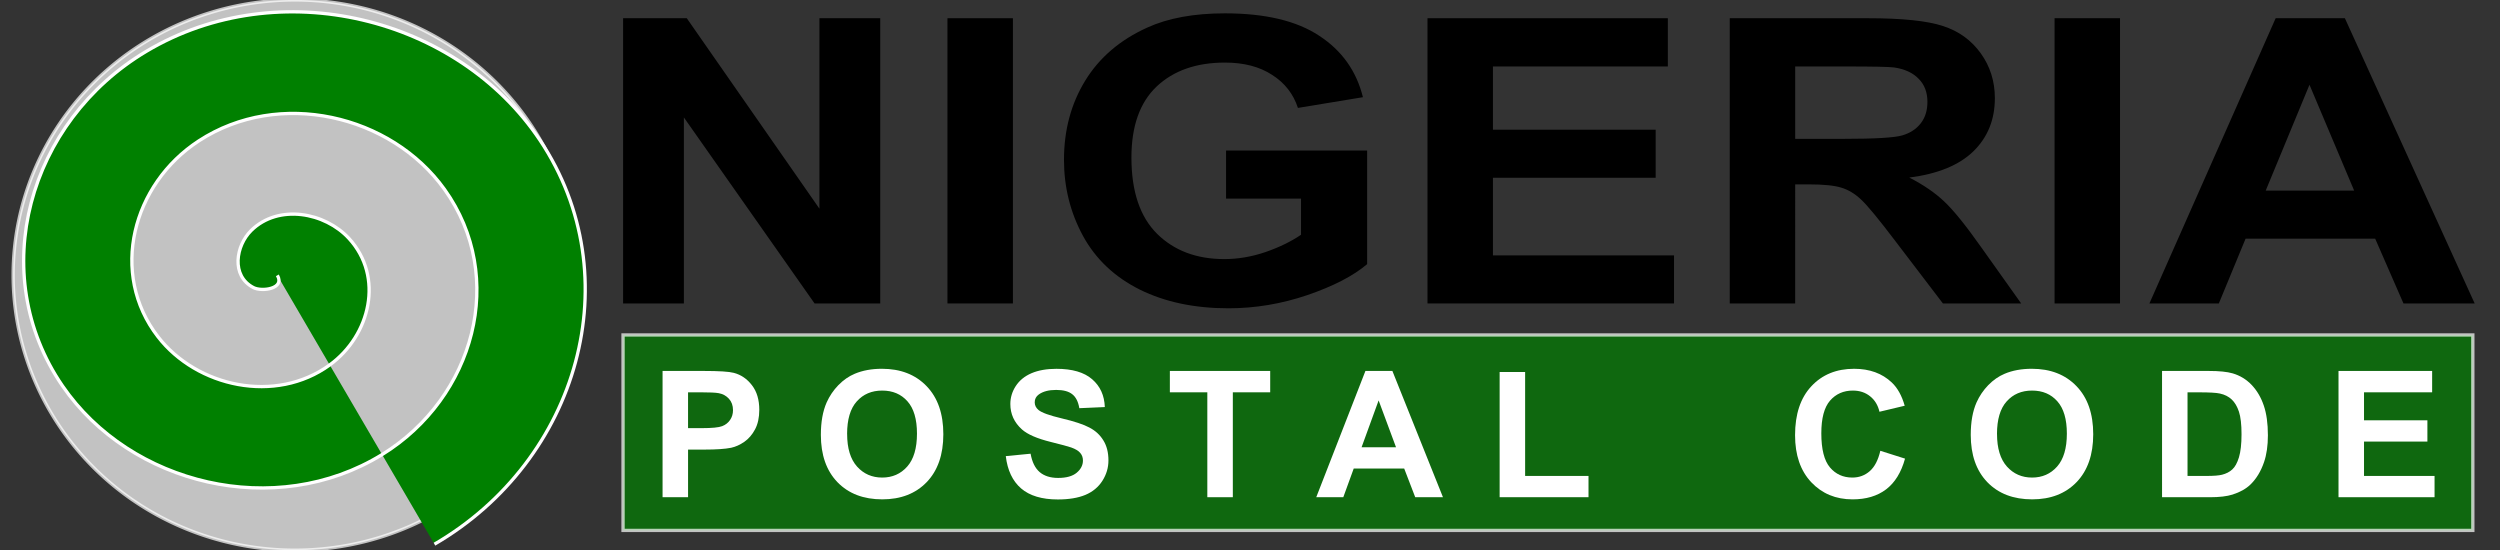 <?xml version="1.0" encoding="UTF-8" standalone="no"?>
<!-- Created with Inkscape (http://www.inkscape.org/) -->

<svg
   width="200mm"
   height="44mm"
   viewBox="0 0 200 44"
   version="1.1"
   id="svg485"
   inkscape:version="1.1.1 (3bf5ae0d25, 2021-09-20)"
   sodipodi:docname="drawing-01122.svg"
   xmlns:inkscape="http://www.inkscape.org/namespaces/inkscape"
   xmlns:sodipodi="http://sodipodi.sourceforge.net/DTD/sodipodi-0.dtd"
   xmlns="http://www.w3.org/2000/svg"
   xmlns:svg="http://www.w3.org/2000/svg">
  <rect x="0" y="0" width="200" height="44" fill="#333333" stroke="none"/>
  <sodipodi:namedview
     id="namedview487"
     pagecolor="#ffffff"
     bordercolor="#666666"
     borderopacity="1.0"
     inkscape:pageshadow="2"
     inkscape:pageopacity="0.0"
     inkscape:pagecheckerboard="0"
     inkscape:document-units="mm"
     showgrid="false"
     width="217mm"
     units="mm"
     showborder="true"
     inkscape:snap-object-midpoints="false"
     inkscape:snap-others="false"
     inkscape:zoom="0.49887767"
     inkscape:cx="207.46569"
     inkscape:cy="219.49269"
     inkscape:window-width="1366"
     inkscape:window-height="745"
     inkscape:window-x="-8"
     inkscape:window-y="-8"
     inkscape:window-maximized="1"
     inkscape:current-layer="layer1" />
  <defs
     id="defs482">
    <linearGradient
       id="linearGradient16230"
       inkscape:swatch="solid">
      <stop
         style="stop-color:#008000;stop-opacity:1;"
         offset="0"
         id="stop16228" />
    </linearGradient>
    <linearGradient
       id="linearGradient10514"
       inkscape:swatch="solid">
      <stop
         style="stop-color:#008000;stop-opacity:1;"
         offset="0"
         id="stop10512" />
    </linearGradient>
  </defs>
  <g
     inkscape:label="Layer 1"
     inkscape:groupmode="layer"
     id="layer1">
    <path
       id="path80505"
       style="opacity:0.7;fill:#ffffff;stroke:#ffffff;stroke-width:0.265"
       d="M 46.132,22.006 A 22.54,22.01 0 0 1 23.591,44.016 22.54,22.01 0 0 1 1.051,22.006 22.54,22.01 0 0 1 23.591,-0.004 22.54,22.01 0 0 1 46.132,22.006 Z" />
    <g
       transform="matrix(1.279,0,0,1.486,-3.13,-21.353)"
       id="text1569"
       style="font-size:18.423px;line-height:1.25;font-family:'Berlin Sans FB Demi';-inkscape-font-specification:'Berlin Sans FB Demi';white-space:pre;inline-size:97.189;stroke-width:0.192" />
    <g
       id="text22529"
       style="font-size:22.578px;line-height:1.25;font-family:'Cooper Black';-inkscape-font-specification:'Cooper Black, ';stroke-width:0.265" />
    <g
       id="text30339"
       style="font-size:19.756px;line-height:1.25;font-family:'Cooper Black';-inkscape-font-specification:'Cooper Black, ';stroke-width:0.265" />
    <g
       id="text51749"
       style="font-size:22.578px;line-height:1.25;font-family:'Berlin Sans FB Demi';-inkscape-font-specification:'Berlin Sans FB Demi';stroke-width:0.265" />
    <path
       id="path76388"
       style="fill:#008000;fill-rule:evenodd;stroke:#ffffff;stroke-width:0.265"
       d="m 22.189,22.026 c 0.63,1.078 -1.238,1.329 -1.91,0.983 -1.821,-0.938 -1.406,-3.364 -0.185,-4.568 2.185,-2.153 5.905,-1.457 7.824,0.636 2.817,3.072 1.713,7.752 -1.54,10.119 C 22.042,32.35 15.75,30.96 12.639,26.941 8.724,21.883 10.589,14.738 15.904,11.271 22.343,7.072 31.284,9.185 35.558,15.145 c 5.036,7.024 2.397,16.668 -4.99,21.22 C 22.038,41.622 10.426,38.78 5,30.873 -1.167,21.888 2.252,9.734 11.715,4.101 22.331,-2.217 36.622,1.358 43.197,11.213 50.497,22.155 46.297,36.826 34.757,43.535" />
    <g
       aria-label="NIGERIA"
       transform="scale(1.066,0.938)"
       id="text4135"
       style="font-size:33.984px;line-height:1.35;stroke-width:0.265">
      <path
         d="M 46.761,25.88 V 1.554 h 4.779 L 61.496,17.799 V 1.554 h 4.563 V 25.88 H 61.131 L 51.324,10.017 V 25.88 Z"
         style="font-weight:bold;font-family:Arial;-inkscape-font-specification:'Arial Bold'"
         id="path857" />
      <path
         d="M 71.104,25.88 V 1.554 h 4.912 V 25.88 Z"
         style="font-weight:bold;font-family:Arial;-inkscape-font-specification:'Arial Bold'"
         id="path859" />
      <path
         d="m 92.012,16.936 v -4.099 h 10.587 v 9.691 q -1.543,1.493 -4.48,2.638 -2.92,1.128 -5.924,1.128 -3.817,0 -6.654,-1.593 -2.838,-1.61 -4.265,-4.58 -1.427,-2.987 -1.427,-6.488 0,-3.8 1.593,-6.754 1.593,-2.954 4.663,-4.53 2.34,-1.211 5.824,-1.211 4.53,0 7.069,1.908 2.555,1.892 3.286,5.244 L 97.405,9.204 Q 96.891,7.412 95.464,6.383 94.053,5.337 91.929,5.337 q -3.219,0 -5.127,2.041 -1.892,2.041 -1.892,6.057 0,4.331 1.925,6.505 1.925,2.157 5.044,2.157 1.543,0 3.086,-0.597 1.56,-0.614 2.672,-1.477 v -3.086 z"
         style="font-weight:bold;font-family:Arial;-inkscape-font-specification:'Arial Bold'"
         id="path861" />
      <path
         d="M 107.129,25.88 V 1.554 h 18.037 v 4.115 h -13.126 v 5.393 h 12.213 v 4.099 h -12.213 v 6.621 h 13.59 V 25.88 Z"
         style="font-weight:bold;font-family:Arial;-inkscape-font-specification:'Arial Bold'"
         id="path863" />
      <path
         d="M 129.812,25.88 V 1.554 h 10.338 q 3.9,0 5.658,0.664 1.776,0.647 2.838,2.323 1.062,1.676 1.062,3.833 0,2.738 -1.61,4.53 -1.61,1.776 -4.812,2.24 1.593,0.929 2.622,2.041 1.045,1.112 2.804,3.949 l 2.97,4.746 h -5.874 l -3.551,-5.293 q -1.892,-2.838 -2.589,-3.568 -0.697,-0.747 -1.477,-1.012 -0.78,-0.282 -2.472,-0.282 h -0.996 V 25.88 Z m 4.912,-14.038 h 3.634 q 3.534,0 4.414,-0.299 0.879,-0.299 1.377,-1.029 0.498,-0.73 0.498,-1.825 0,-1.228 -0.664,-1.975 -0.647,-0.763 -1.842,-0.962 -0.597,-0.083 -3.584,-0.083 h -3.833 z"
         style="font-weight:bold;font-family:Arial;-inkscape-font-specification:'Arial Bold'"
         id="path865" />
      <path
         d="M 154.189,25.88 V 1.554 h 4.912 V 25.88 Z"
         style="font-weight:bold;font-family:Arial;-inkscape-font-specification:'Arial Bold'"
         id="path867" />
      <path
         d="m 185.716,25.88 h -5.343 l -2.124,-5.526 h -9.724 l -2.008,5.526 h -5.21 l 9.475,-24.326 h 5.194 z m -9.044,-9.624 -3.352,-9.027 -3.286,9.027 z"
         style="font-weight:bold;font-family:Arial;-inkscape-font-specification:'Arial Bold'"
         id="path869" />
    </g>
    <path
       id="rect24905"
       style="opacity:0.7;fill:#008000;fill-opacity:1;stroke:#ffffff;stroke-width:0.265;stroke-opacity:1"
       d="M 49.843,26.797 H 197.827 V 42.433 H 49.843 Z" />
    <g
       aria-label="P O S T A L    C O D E"
       id="text4118"
       style="font-size:14.111px;line-height:1.25;font-family:Arial;-inkscape-font-specification:Arial;stroke-width:0.265">
      <path
         d="M 53.005,39.777 V 29.676 h 3.273 q 1.86,0 2.425,0.152 0.868,0.227 1.454,0.992 0.586,0.758 0.586,1.964 0,0.93 -0.338,1.564 -0.338,0.634 -0.861,0.999 -0.517,0.358 -1.054,0.475 -0.73,0.145 -2.115,0.145 h -1.33 v 3.81 z m 2.039,-8.392 v 2.866 h 1.116 q 1.206,0 1.612,-0.158 0.407,-0.158 0.634,-0.496 0.234,-0.338 0.234,-0.785 0,-0.551 -0.324,-0.91 -0.324,-0.358 -0.82,-0.448 -0.365,-0.069 -1.468,-0.069 z"
         style="font-weight:bold;-inkscape-font-specification:'Arial Bold';fill:#ffffff"
         id="path19759" />
      <path
         d="m 65.669,34.788 q 0,-1.543 0.462,-2.591 0.345,-0.772 0.937,-1.385 0.599,-0.613 1.309,-0.91 0.944,-0.4 2.177,-0.4 2.232,0 3.569,1.385 1.344,1.385 1.344,3.852 0,2.446 -1.33,3.831 -1.33,1.378 -3.555,1.378 -2.253,0 -3.583,-1.371 -1.33,-1.378 -1.33,-3.79 z m 2.102,-0.069 q 0,1.716 0.792,2.604 0.792,0.882 2.012,0.882 1.22,0 1.998,-0.875 0.785,-0.882 0.785,-2.639 0,-1.736 -0.765,-2.591 -0.758,-0.854 -2.019,-0.854 -1.261,0 -2.033,0.868 -0.772,0.861 -0.772,2.604 z"
         style="font-weight:bold;-inkscape-font-specification:'Arial Bold';fill:#ffffff"
         id="path19761" />
      <path
         d="m 80.463,36.49 1.984,-0.193 q 0.179,0.999 0.723,1.468 0.551,0.469 1.481,0.469 0.985,0 1.481,-0.413 0.503,-0.42 0.503,-0.978 0,-0.358 -0.214,-0.606 -0.207,-0.255 -0.73,-0.441 -0.358,-0.124 -1.633,-0.441 -1.64,-0.407 -2.301,-0.999 -0.93,-0.834 -0.93,-2.033 0,-0.772 0.434,-1.44 0.441,-0.675 1.261,-1.027 0.827,-0.351 1.991,-0.351 1.902,0 2.859,0.834 0.965,0.834 1.013,2.226 l -2.039,0.09 q -0.131,-0.779 -0.565,-1.116 -0.427,-0.345 -1.288,-0.345 -0.889,0 -1.392,0.365 -0.324,0.234 -0.324,0.627 0,0.358 0.303,0.613 0.386,0.324 1.874,0.675 1.488,0.351 2.198,0.73 0.717,0.372 1.116,1.027 0.407,0.648 0.407,1.605 0,0.868 -0.482,1.626 -0.482,0.758 -1.364,1.13 -0.882,0.365 -2.198,0.365 -1.915,0 -2.942,-0.882 -1.027,-0.889 -1.226,-2.584 z"
         style="font-weight:bold;-inkscape-font-specification:'Arial Bold';fill:#ffffff"
         id="path19763" />
      <path
         d="m 96.586,39.777 v -8.392 h -2.997 v -1.709 h 8.027 v 1.709 h -2.99 v 8.392 z"
         style="font-weight:bold;-inkscape-font-specification:'Arial Bold';fill:#ffffff"
         id="path19765" />
      <path
         d="m 115.437,39.777 h -2.219 l -0.882,-2.294 h -4.038 l -0.834,2.294 h -2.164 l 3.934,-10.101 h 2.157 z m -3.755,-3.996 -1.392,-3.748 -1.364,3.748 z"
         style="font-weight:bold;-inkscape-font-specification:'Arial Bold';fill:#ffffff"
         id="path19767" />
      <path
         d="m 119.971,39.777 v -10.018 h 2.039 v 8.316 h 5.071 v 1.702 z"
         style="font-weight:bold;-inkscape-font-specification:'Arial Bold';fill:#ffffff"
         id="path19769" />
      <path
         d="m 150.426,36.063 1.977,0.627 q -0.455,1.654 -1.516,2.46 -1.054,0.799 -2.68,0.799 -2.012,0 -3.307,-1.371 -1.295,-1.378 -1.295,-3.762 0,-2.522 1.302,-3.914 1.302,-1.399 3.424,-1.399 1.853,0 3.011,1.096 0.689,0.648 1.034,1.86 l -2.019,0.482 q -0.179,-0.785 -0.751,-1.24 -0.565,-0.455 -1.378,-0.455 -1.123,0 -1.826,0.806 -0.696,0.806 -0.696,2.611 0,1.915 0.689,2.729 0.689,0.813 1.791,0.813 0.813,0 1.399,-0.517 0.586,-0.517 0.841,-1.626 z"
         style="font-weight:bold;-inkscape-font-specification:'Arial Bold';fill:#ffffff"
         id="path19771" />
      <path
         d="m 157.66,34.788 q 0,-1.543 0.462,-2.591 0.345,-0.772 0.937,-1.385 0.599,-0.613 1.309,-0.91 0.944,-0.4 2.177,-0.4 2.232,0 3.569,1.385 1.344,1.385 1.344,3.852 0,2.446 -1.33,3.831 -1.33,1.378 -3.555,1.378 -2.253,0 -3.583,-1.371 -1.33,-1.378 -1.33,-3.79 z m 2.102,-0.069 q 0,1.716 0.792,2.604 0.792,0.882 2.012,0.882 1.22,0 1.998,-0.875 0.785,-0.882 0.785,-2.639 0,-1.736 -0.765,-2.591 -0.758,-0.854 -2.019,-0.854 -1.261,0 -2.033,0.868 -0.772,0.861 -0.772,2.604 z"
         style="font-weight:bold;-inkscape-font-specification:'Arial Bold';fill:#ffffff"
         id="path19773" />
      <path
         d="m 172.963,29.676 h 3.728 q 1.261,0 1.922,0.193 0.889,0.262 1.523,0.93 0.634,0.668 0.965,1.64 0.331,0.965 0.331,2.384 0,1.247 -0.31,2.15 -0.379,1.102 -1.082,1.785 -0.531,0.517 -1.433,0.806 -0.675,0.214 -1.805,0.214 h -3.838 z m 2.039,1.709 v 6.69 h 1.523 q 0.854,0 1.233,-0.096 0.496,-0.124 0.82,-0.42 0.331,-0.296 0.537,-0.972 0.207,-0.682 0.207,-1.853 0,-1.171 -0.207,-1.798 -0.207,-0.627 -0.579,-0.978 -0.372,-0.351 -0.944,-0.475 -0.427,-0.096 -1.674,-0.096 z"
         style="font-weight:bold;-inkscape-font-specification:'Arial Bold';fill:#ffffff"
         id="path19775" />
      <path
         d="M 187.081,39.777 V 29.676 h 7.49 v 1.709 h -5.45 v 2.239 h 5.071 v 1.702 h -5.071 v 2.749 h 5.643 v 1.702 z"
         style="font-weight:bold;-inkscape-font-specification:'Arial Bold';fill:#ffffff"
         id="path19777" />
    </g>
  </g>
</svg>
